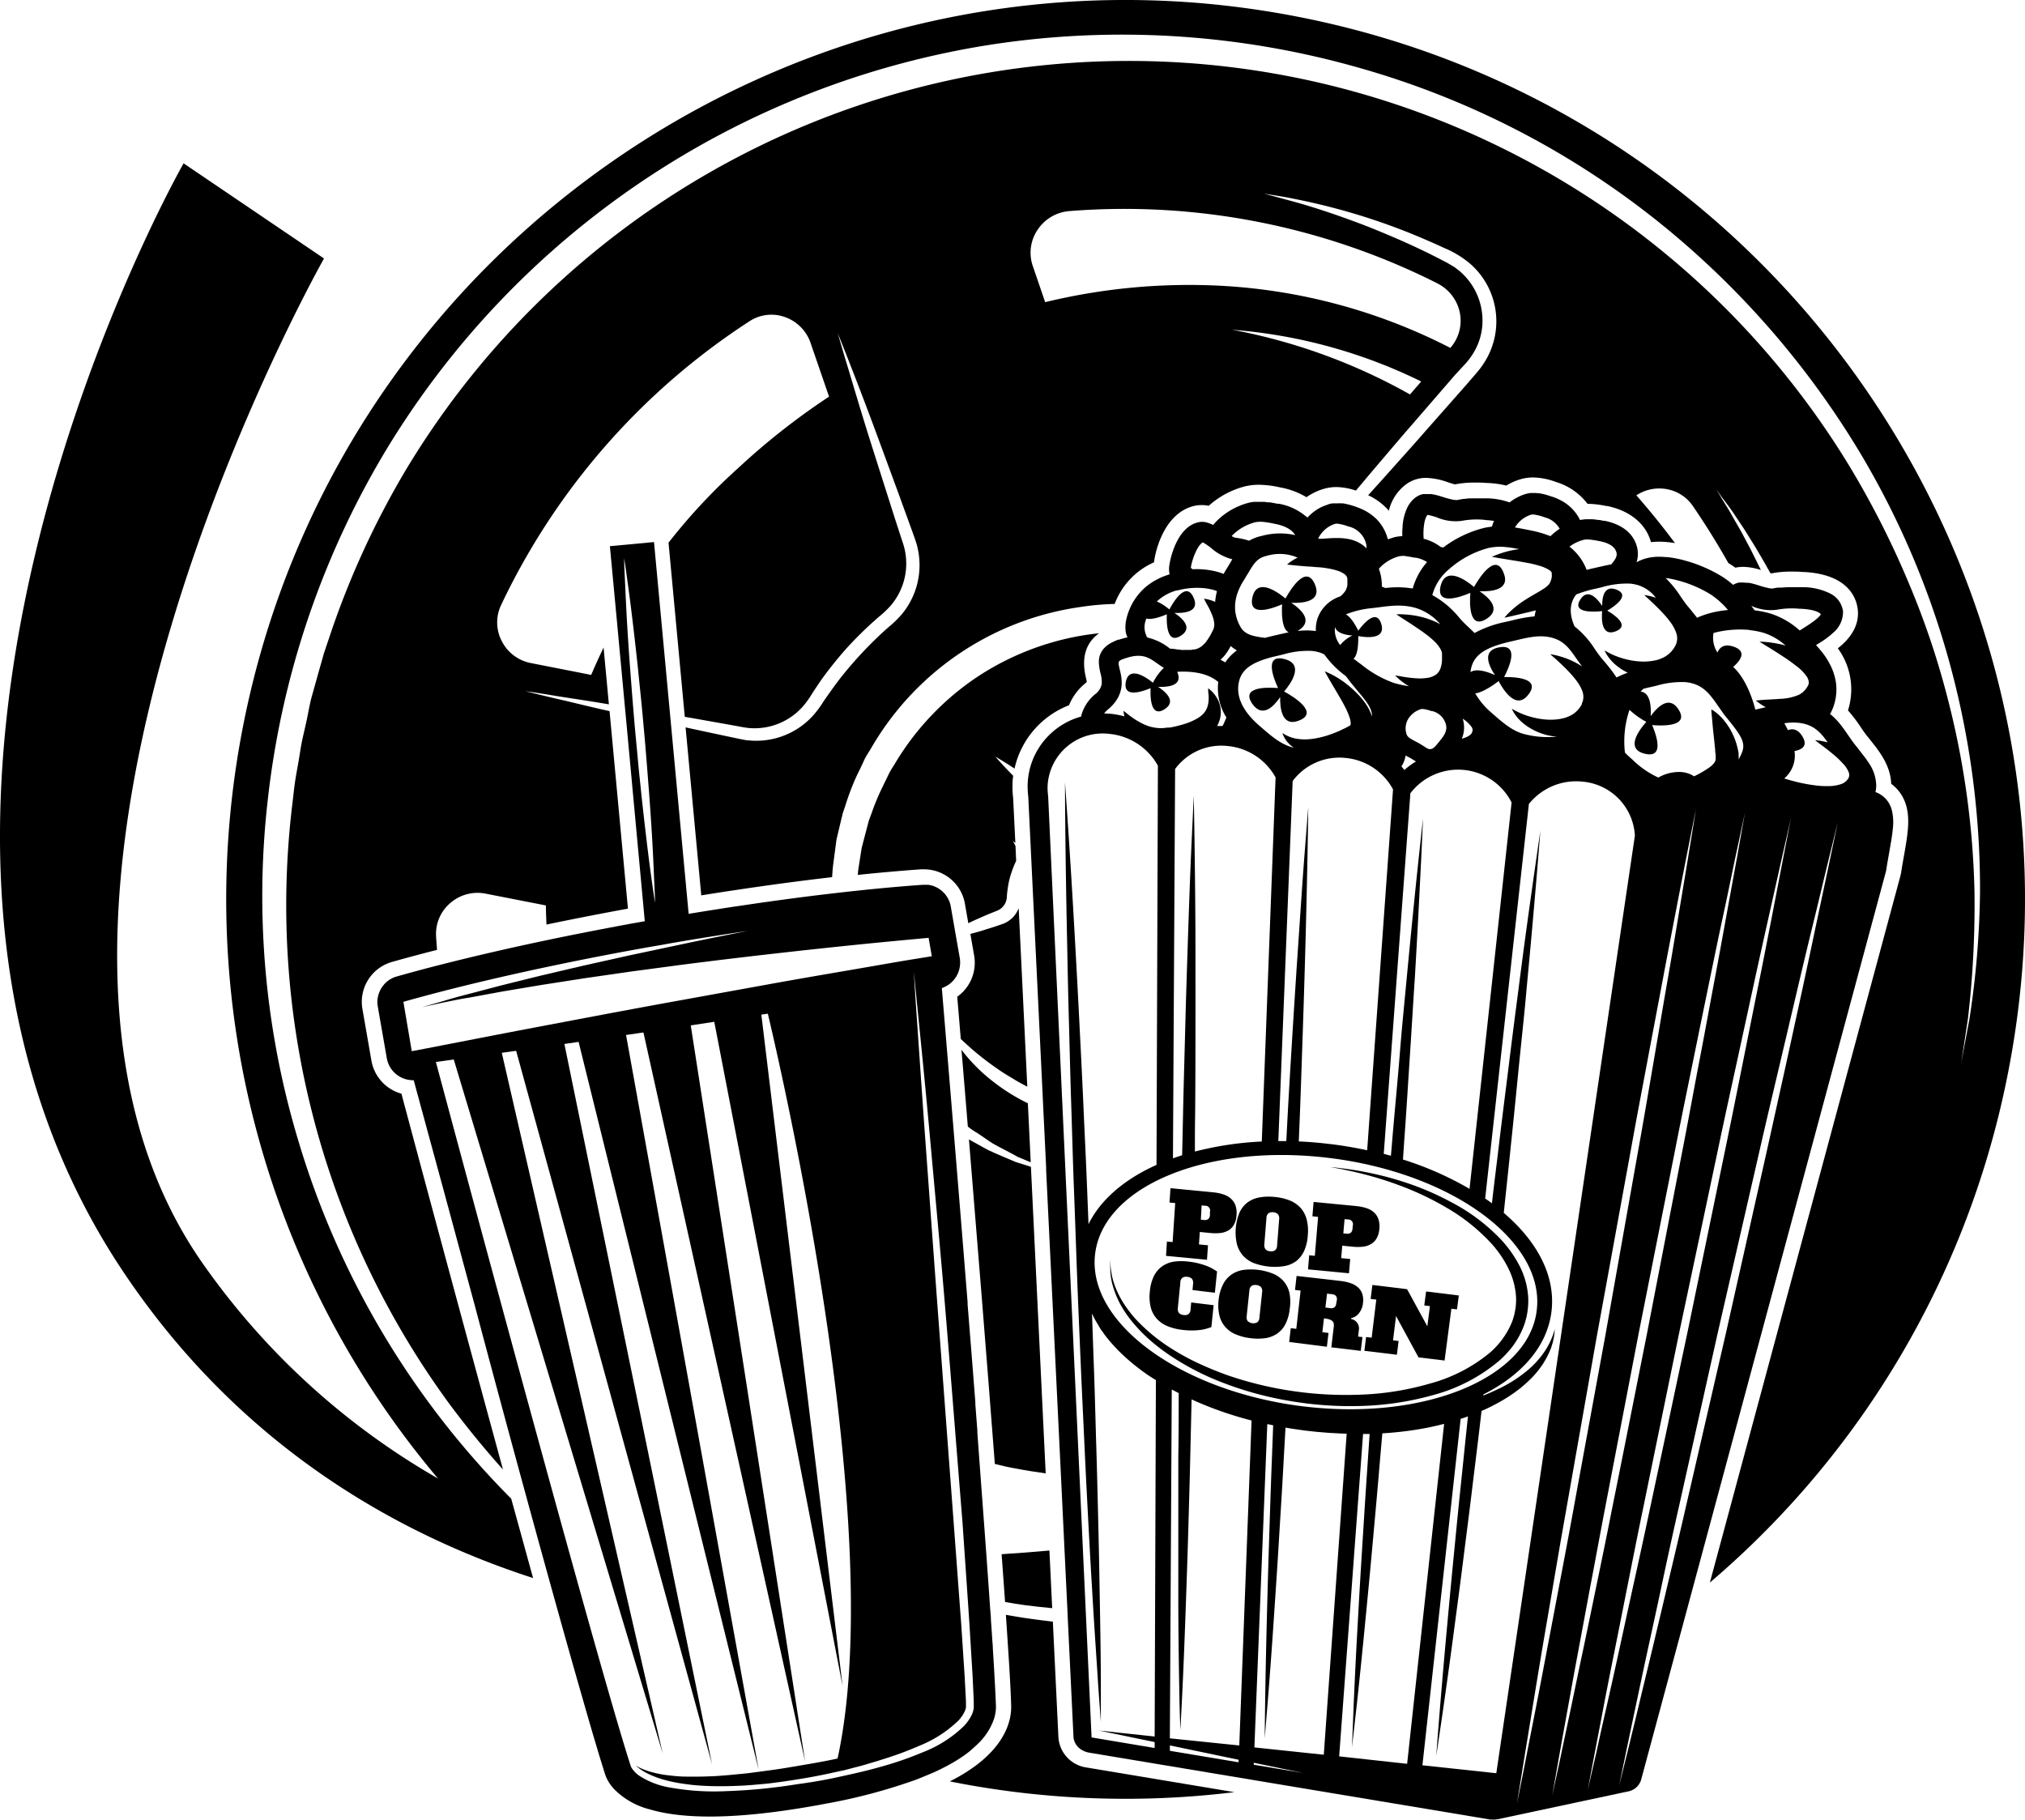 <svg xmlns="http://www.w3.org/2000/svg" viewBox="0 0 423.73 380.82"><g id="Layer_2" data-name="Layer 2"><g id="Layer_1-2" data-name="Layer 1"><path class="cls-1" d="M212.18,307.23c2.21.43,4.42.78,6.63,1.09l-3.09-64.16-3.19-1c-1.75-.77-3.74-1.55-5.84-2.54l-3.18-1.76-.76-.43c1.64,20,3.7,45.41,5.42,67.91C209.5,306.66,210.83,307,212.18,307.23Z"/><path class="cls-1" d="M235.93,133.38a14.28,14.28,0,0,0-1.72.46l-.15,0a9.21,9.21,0,0,0-1.25.53,5.81,5.81,0,0,0-1.94,1.45,4.14,4.14,0,0,0-.42.64,3.85,3.85,0,0,0-.4,1,6,6,0,0,0-.11.7c0,.18,0,.36,0,.54a11.32,11.32,0,0,0,.34,2.19,6.42,6.42,0,0,1,.25,2.26,3.51,3.51,0,0,1-1.44,2.17,8.85,8.85,0,0,0-1.76,2,8.32,8.32,0,0,0-1.12,2.63,15.31,15.31,0,0,0-10.28,9.49,15.15,15.15,0,0,0-.88,4.35,15.8,15.8,0,0,0,.11,2.82l3,62.22h0l.14,3h0l.61,12.58h0l0,.59h0L222,308.74h0l.74,15.41h0l.61,12.64h0l.13,2.87h0l1.15,23.85a2.64,2.64,0,0,0,.08.49,3.42,3.42,0,0,0,1.37,2,3.34,3.34,0,0,0,.55.33,4.29,4.29,0,0,0,1.25.42l40.48,6.75h0l43.45,7.25.28,0a4.63,4.63,0,0,0,1.34-.07l27.2-5.8a3.51,3.51,0,0,0,2.76-2.4l51.23-190.08a3.43,3.43,0,0,0,.09-.44c.09-.59.18-1.16.28-1.73s.23-1.3.34-1.94.17-1,.25-1.44c0-.18.06-.37.1-.56.17-1,.31-2,.39-2.87a11,11,0,0,0-.2-3.87,5.61,5.61,0,0,0-1-2.06,5.33,5.33,0,0,0-2.43-1.74,6.79,6.79,0,0,0,.16-1.31s0-.07,0-.1a8.63,8.63,0,0,0-1.47-4.56,24.13,24.13,0,0,0-1.45-2c-.25-.33-.51-.65-.76-1l-.93-1.16c-.42-.55-.82-1.14-1.25-1.76s-1.05-1.54-1.67-2.3a13.51,13.51,0,0,0-2.13-2.15,10.14,10.14,0,0,0,.69-1.49,10.85,10.85,0,0,0,.57-4.86,12,12,0,0,0-1.36-4.18c-.22-.42-.47-.85-.74-1.27A20.52,20.52,0,0,0,380,135l.47-.3.37-.23c.27-.17.56-.35.86-.56a14.87,14.87,0,0,0,1.85-1.47,5.65,5.65,0,0,0,2.1-4.26.19.19,0,0,1,0-.08c0-.18,0-.37-.07-.57h0a4.86,4.86,0,0,0-2.53-3.29,13,13,0,0,0-5.76-1.37l-.28,0-1.18,0h-1.72l-1.37.09-.25,0-.43,0v0a10.13,10.13,0,0,0-1.08.18,2,2,0,0,1-.77-.06c-.18,0-.37-.08-.57-.13l-.1,0-.61-.18-.07,0-.56-.18h0l-.73-.23-.26-.08-.56-.15-.31-.08-.55-.1-.29,0c-.22,0-.43,0-.64-.05h-.32a4.55,4.55,0,0,0-.53,0l-.21,0h0a4,4,0,0,0-1.23.47l-.05,0a16.88,16.88,0,0,0-2.07-1.59,30.09,30.09,0,0,0-7-3.2l-1.25-.36c-.42-.11-.83-.21-1.24-.29-.62-.14-1.21-.23-1.77-.3l-.48-.05c-.42,0-.83-.06-1.21-.07h-.39c-.47,0-.92,0-1.33.08l-.17,0a9.75,9.75,0,0,0-1,.19l-.35.09c-.26.07-.5.15-.74.24l-.29.12a7.19,7.19,0,0,0-.88.43,5.75,5.75,0,0,0,.14-3c-.65-2.91-3.07-4.93-6.82-5.68l-.21,0-.93-.18-.27,0c-.35-.06-.71-.11-1.08-.14h0c-.29,0-.58,0-.88,0l-.26,0h-.29a8.68,8.68,0,0,0-1.22.16h0a9.21,9.21,0,0,0-3.94-4.07,11.09,11.09,0,0,0-1.92-.82l-.2-.06h0l-.67-.22-.2-.06c-.26-.07-.51-.15-.78-.21h0l-.82-.16-.22,0a5.69,5.69,0,0,0-.83-.06h-.07l-.48,0h-.23a6,6,0,0,0-.72.13,8,8,0,0,0-1.35.46,10.29,10.29,0,0,0-2.32,1.38,15.27,15.27,0,0,0-4.53-.85h-.11l-.28,0-1.18,0h-1.73c-.45,0-.9,0-1.36.1l-.27,0a13.71,13.71,0,0,0-1.49.26h-.2a3.25,3.25,0,0,1-.49-.05l-.08,0c-.18,0-.38-.08-.58-.14l-.11,0-.61-.18-.08,0-.56-.18h0l-.75-.23-.25-.08-.58-.16-.3-.07-.56-.11-.3-.05c-.21,0-.43,0-.64,0h-.33a4.36,4.36,0,0,0-.52,0l-.21,0a3.81,3.81,0,0,0-.45.13l-.2.06a3.73,3.73,0,0,0-.6.3h0a4.69,4.69,0,0,0-.92.73,6.19,6.19,0,0,0-1.27,1.91,11,11,0,0,0-.84,3.43c0,.39-.06.78-.07,1.15s0,.75,0,1.1a7.54,7.54,0,0,0-1.54.19c-.33.08-.66.2-1,.31-.16.06-.32.09-.49.15a9.12,9.12,0,0,0-2.21-4.06l-.11-.13-.1-.08a10.47,10.47,0,0,0-3.73-2.33h0l-.5-.2-.2-.06a15.26,15.26,0,0,0-2.53-.66l-.22,0a7.55,7.55,0,0,0-.83,0h-.07c-.16,0-.31,0-.47,0H279q-.36,0-.72.12c-.21,0-.42.14-.64.21a9.88,9.88,0,0,0-1.83.82,12.85,12.85,0,0,0-1.16.82,12.29,12.29,0,0,0-1.07,1c-.16-.15-.36-.29-.54-.43a12.09,12.09,0,0,0-5.46-2.46l-.17,0-.09,0-.75-.14-.24-.05-.62-.1-.28,0c-.27,0-.55-.08-.83-.1h-.06c-.3,0-.6,0-.91,0h-.27q-.36,0-.72,0l-.29,0a8.37,8.37,0,0,0-1,.17h0a14.86,14.86,0,0,0-6.38,3.47,11.19,11.19,0,0,0-1.06,1.13l-.06.07a5.79,5.79,0,0,0-.67-.31l-.2-.07-.5-.16-.22-.05a4.2,4.2,0,0,0-.62-.07h-.12a3.44,3.44,0,0,0-.77.09c-4.53,1-6,7.81-6.13,9.57,0,.12,0,.23,0,.35a3.55,3.55,0,0,0,.08.73c0,.08,0,.17,0,.26a14,14,0,0,0-4.67,2.39,12.49,12.49,0,0,0-4.26,6.65,7.55,7.55,0,0,0-.18,3.21h0A7,7,0,0,0,235.93,133.38ZM240.76,144c-.09,2.1.07,6.22,2.91,4.42,2.54-1.61.34-3.59-1.35-4.7,2,.09,5.33-.17,4-3.14h0c3.33-.18,5.95.34,7.84,1.56a8.85,8.85,0,0,1,.76.57,11.4,11.4,0,0,0,1.7,7.42,17.81,17.81,0,0,1-.8,1.79c-.38,0-.77,0-1.14,0a7.51,7.51,0,0,0,.36-.76,5.72,5.72,0,0,0,.38-2.77,6,6,0,0,0-.66-2.12,7.2,7.2,0,0,0-.93-1.33,6.69,6.69,0,0,0-.74-.69l-.28-.23s0,.13,0,.35,0,.55.08.93a8.75,8.75,0,0,1,0,1.35,5.1,5.1,0,0,1-.32,1.47,3.75,3.75,0,0,1-.8,1.26,5.86,5.86,0,0,1-1.31,1,13.12,13.12,0,0,1-1.8.84,20.68,20.68,0,0,1-2.14.65c-.37.1-.77.19-1.12.26l-.61.12-.16,0h-.11l-.24,0a8.37,8.37,0,0,1-1.92.1,9,9,0,0,1-1.85-.34,10.58,10.58,0,0,1-1.63-.68l-.28-.14a17.6,17.6,0,0,1-2.45-1.62c-.32-.25-.59-.45-.75-.6l-.27-.23a2.88,2.88,0,0,0,0,.35,7.56,7.56,0,0,0,.16.82,18.44,18.44,0,0,0-2.89-.55c-.46,0-.91-.06-1.36-.07a5.25,5.25,0,0,1,.77-.8c3.7-3.07,3-6.38,2.5-8.37-.42-1.83-.42-1.83,1.21-2.38,3.45-1.17,4.92-.12,6.63,1.09.44.31.89.63,1.38.91a12.09,12.09,0,0,0-2.28,3.13c-1.39-1.13-5-3.65-5.68-.15C235,146.07,238.79,144.81,240.76,144Zm72.81-27.23,3.68.6c.75.12,1.55.27,2.38.42s1.67.36,2.48.6a7.71,7.71,0,0,1,2.09.91,1.41,1.41,0,0,1,.45.44.62.62,0,0,1,.06.29v0l0,.18a3,3,0,0,1,0,.34c0,.14,0,.3-.07.48a2.94,2.94,0,0,1-.25.79,2.06,2.06,0,0,1-.44.63,4.79,4.79,0,0,1-.81.66c-.65.45-1.45.89-2.2,1.33s-1.5.88-2.15,1.32a19.78,19.78,0,0,0-3,2.41c-.33.32-.58.6-.74.79a3.33,3.33,0,0,0-.25.29l.38-.07,1.05-.23,3.63-.85,1.52-.38a11.33,11.33,0,0,0-.27,1.26,30.44,30.44,0,0,0-4.81.87l-1.18.27a23.3,23.3,0,0,0-6.57,2.34l-.71-.69c-.35-.34-.71-.68-1.06-1-.5-.49-1-1-1.47-1.56a19.2,19.2,0,0,0-5.6-4.68,10.56,10.56,0,0,1,3.51-5.42,20.21,20.21,0,0,1,8.29-4.45,11.52,11.52,0,0,1,3.8-.16c.86.09,1.73.24,2.59.4l-.61.09a20.4,20.4,0,0,0-5.11,1.53Zm7.94,157.81c-2,13.74-22.89,22.35-47.11,19.9-.72-.07-1.43-.15-2.15-.24C247.1,291,227.77,277,229.11,262.79c1.32-14.08,22.25-23.2,47.21-20.68.73.07,1.47.16,2.21.25C304.42,245.67,323.65,260.18,321.51,274.55Zm-76.72,90.66,14.38,3,0,.53-14.37-2.4Zm0-1.48.4-73c.47.26,1,.51,1.45.76,0,4.49,0,8.9-.08,13.17,0,5.47,0,10.72,0,15.67s0,9.56,0,13.81c0,8.44.14,15.41.22,20.26S247,362,247,362s.14-2.73.38-7.53.52-11.78.81-20.21c.15-4.24.31-8.86.45-13.78s.3-10.19.42-15.65c.09-3.91.19-7.93.28-12,.45.2.89.41,1.34.6a75.67,75.67,0,0,0,10.79,3.71l.42.11-2.57,68Zm17.56,5.11L272.65,371l-10.3-1.72Zm.13-3.21L265.18,298l1.23.25c-.11,2.84-.21,5.63-.32,8.37-.21,5.45-.37,10.69-.53,15.63s-.29,9.52-.4,13.76c-.23,8.42-.36,15.37-.43,20.2s-.09,7.54-.09,7.54.23-2.72.62-7.5.91-11.74,1.46-20.13c.29-4.23.6-8.83.89-13.73s.64-10.16.93-15.6c.14-2.64.3-5.33.45-8.05l1.09.18c1,.16,1.91.28,2.86.42l1.51.17c.49.05,1,.11,1.47.15,1,.07,2,.18,2.94.22s2,.12,2.93.13h0L277,367.19Zm-3.15-223.32c.72-2.51,3-4,8-5.11l1.22-.29a18.15,18.15,0,0,1,5.93-.73,8.64,8.64,0,0,1,1.64.32,6.85,6.85,0,0,1,1,.42,20.06,20.06,0,0,0,4.55,4.57c.41.57.84,1.15,1.3,1.71s.69.82,1,1.22c2,2.34,3.2,3.87,3.11,5.49a6.73,6.73,0,0,0-.27-.76,9,9,0,0,0-.84-1.61,14.87,14.87,0,0,0-2-2.46,20.31,20.31,0,0,0-2-1.81,18.74,18.74,0,0,0-4.77-2.82s.26.49.73,1.32,1.13,1.93,1.93,3.29c.39.66.8,1.37,1.21,2.11a21.27,21.27,0,0,1,1.09,2.26,9.88,9.88,0,0,1,.36,1.09,3.48,3.48,0,0,1,.11.87.54.54,0,0,1-.09.35s-.05,0-.06.07-.06,0-.08.06l0,0-.07,0a11.34,11.34,0,0,1-1.09.58c-.43.19-.76.37-1.18.55a25.68,25.68,0,0,1-2.47.92,18.6,18.6,0,0,1-2.38.57,14.32,14.32,0,0,1-2.19.21,10.81,10.81,0,0,1-1.88-.18,5.84,5.84,0,0,1-.8-.2,5.37,5.37,0,0,1-.68-.25l-.55-.25-.4-.23-.35-.2s0,.13.14.37l.19.45c.09.17.21.36.35.57a3.83,3.83,0,0,0,.53.66,5.11,5.11,0,0,0,.75.7l.41.3-.49-.13c-2.34-.7-4.28-2.36-6.16-4l-.34-.29C259.93,148.82,258.43,145.52,259.34,142.31Zm20-11.23c.24,1.35,2.2,1.77,3.67,1.88a7,7,0,0,0-2.57,2A5.12,5.12,0,0,1,279.36,131.08Zm15.13,27.17.54.29c.25.13.5.29.74.44l.55.33a16.55,16.55,0,0,0-2.43,1.79c-.2-.26-.4-.51-.61-.75a5.94,5.94,0,0,0,.87-2.28Zm.62-8.4a4.75,4.75,0,0,1,2.29-1.5,1.9,1.9,0,0,1,.54,0,8.4,8.4,0,0,1,1.58.41l.16,0a3.9,3.9,0,0,1,2.91,2.83c.26,1-.08,2-1.21,3.33l-.32.39c-.56.69-1,1.28-1.58,1.4s-.93-.22-1.76-.74c-.31-.19-.62-.39-.93-.56l-.6-.31c-1.25-.66-1.71-.95-1.88-1.64A3.81,3.81,0,0,1,295.11,149.85Zm-9,90.82q-3.54-.76-7.22-1.24l-2.31-.26c-1.6-.16-3.2-.28-4.78-.35.05-1.12.09-2.25.14-3.37.25-5.95.43-11.75.62-17.28s.36-10.87.5-15.79c.29-9.91.47-18.27.58-24.16s.14-9.34.14-9.34-.26,3.4-.73,9.3-1,14.2-1.68,24.09c-.32,4.91-.66,10.19-1,15.75s-.69,11.31-1,17.26l-.18,3.47h-1.67l3-75.35a12.21,12.21,0,0,1,11.11-4.82,12.6,12.6,0,0,1,9.89,6.58Zm-19.17-77.94-2.88,76.11a68.59,68.59,0,0,0-14,2.1c0-2.59,0-5.17.05-7.71.06-6,.06-11.79.07-17.34s0-10.9,0-15.83c0-9.95-.12-18.32-.2-24.23s-.16-9.37-.16-9.37-.15,3.41-.43,9.34-.58,14.24-.9,24.17c-.16,4.93-.33,10.23-.47,15.81s-.32,11.35-.44,17.32q-.09,4.26-.19,8.61c-.65.21-1.29.43-1.92.65l.45-81.47a12,12,0,0,1,11-4.81A12.8,12.8,0,0,1,266.94,162.73Zm26.66,79.92c.11-1.66.22-3.32.34-5,.43-5.94.78-11.73,1.14-17.24s.67-10.84,1-15.74c.59-9.89,1-18.22,1.29-24.1s.42-9.32.42-9.32-.37,3.38-1,9.27-1.46,14.15-2.39,24c-.46,4.89-1,10.16-1.44,15.7s-1,11.27-1.51,17.21c-.12,1.45-.24,2.92-.37,4.39l-1.5-.4L295.12,166a12.56,12.56,0,0,1,21.18,1.92l-8.8,80.86A68.05,68.05,0,0,0,293.6,242.65ZM304.7,147l.08,0,0,0Zm3.33,6.23,0,0-.07.17-.07.11a1.33,1.33,0,0,1-.2.22,3,3,0,0,1-.75.47,6.54,6.54,0,0,1-1.06.38,6,6,0,0,0,.29-3.83c0-.13-.08-.24-.11-.36a.41.41,0,0,0,.11.07,6.88,6.88,0,0,1,1.7,1.58,1.39,1.39,0,0,1,.27.67A.9.9,0,0,1,308,153.26Zm-6.6-22.58a16.47,16.47,0,0,0-4-1.55,19.53,19.53,0,0,0-3.79-.54,11.2,11.2,0,0,0-1.46,0l1.2.79c.76.49,1.84,1.17,3.06,2,.61.4,1.25.85,1.89,1.33a18.38,18.38,0,0,1,1.84,1.55,7.1,7.1,0,0,1,1.31,1.69,3.33,3.33,0,0,1,.26.77,1.1,1.1,0,0,1,0,.18v.87a6.17,6.17,0,0,1-.3,2.06,2.92,2.92,0,0,1-.89,1.32,4.21,4.21,0,0,1-1.69.7,9.57,9.57,0,0,1-2.07.14,24.34,24.34,0,0,1-3.49-.4l-1-.17-.37-.06.26.27c.18.17.43.42.79.72a12.72,12.72,0,0,0,1.84,1.27,21.63,21.63,0,0,1-3.19-.69,23.1,23.1,0,0,1-6.71-3.8l-.36-.26c-.44-.33-.89-.68-1.34-1,1-.86,1-3.5,1-4.74,1.68.31,5.84.78,4.8-2.57-1-3.13-3.56-.22-4.8,1.44-.57-1.13-1.56-2.88-2.6-3.4a19.25,19.25,0,0,1,5.57-1.32l1.21-.15c2.66-.36,5.17-.69,8,.17A11.12,11.12,0,0,1,301.43,130.68Zm-25-17.92-.6,0a4.86,4.86,0,0,1,.77-1.23,5.74,5.74,0,0,1,2.81-1.89,2,2,0,0,1,.66,0,10.46,10.46,0,0,1,1.95.51l.2.06a4.92,4.92,0,0,1,3.62,3.56,3.34,3.34,0,0,1,.1,1C283.38,112.21,280,112.48,276.43,112.76ZM264,112.15a8.7,8.7,0,0,0-2.62,1,15.14,15.14,0,0,0-2.88-.63,2.32,2.32,0,0,1-.77-.35,6.09,6.09,0,0,1,.44-.44,10.57,10.57,0,0,1,4.4-2.43,5.83,5.83,0,0,1,1.92-.07,19.21,19.21,0,0,1,2.08.35l.27.05c2.11.42,3.51,1.22,4.18,2.35A14.37,14.37,0,0,0,264,112.15ZM251.7,113.5a12.75,12.75,0,0,1,1.73,1.18,10.68,10.68,0,0,0,4.43,2.35l-.41.7c-.25.42-.5.85-.78,1.29s-.44.72-.63,1.08c-.31-.13-.62-.24-.94-.34a16.84,16.84,0,0,0-5.53-.64,3.86,3.86,0,0,1-.39-.3C249.43,117,250.62,114,251.7,113.5Zm7.87,17.68c-1.73-3.06-1.48-6.36.73-9.81.31-.48.59-1,.87-1.42,1.22-2.09,1.95-3.2,3.84-3.62a9.48,9.48,0,0,1,6.18.22l.35.12a11.46,11.46,0,0,0-1.22.7,6.86,6.86,0,0,0-1,.77l1.25.13c.78.09,1.87.18,3.14.28.63,0,1.32.11,2,.14s1.36.12,2.05.24a12.8,12.8,0,0,1,2,.46,4.91,4.91,0,0,1,1.54.73,1.48,1.48,0,0,1,.38.36,1.17,1.17,0,0,1,.21.4,1.78,1.78,0,0,1,.05.28l0,.08v0c0-.12,0,0,0-.06h0v.41c0,.17,0,.24,0,.39s0,.27,0,.4a3.09,3.09,0,0,1-.48,1.35,5.83,5.83,0,0,1-1,1.07,7.45,7.45,0,0,0-4.82,4.77h0a7.71,7.71,0,0,0-.3,2.48,14.63,14.63,0,0,0-3.85,0,2.07,2.07,0,0,0,.25-.15c3.13-2,.48-4.4-1.55-5.76,2.41.1,6.52-.22,4.93-3.9-1.81-4.19-5,1-6.14,3-1.67-1.39-6-4.48-6.92-.19-.85,4,3.81,2.44,6.22,1.41-.11,1.92-.07,5.21,1.39,5.86-.78.15-1.53.33-2.27.5l-1.16.27c-.5.12-1,.24-1.52.38C262.1,133.17,260.44,132.74,259.57,131.18Zm-2.05,4a8.09,8.09,0,0,0,1.3.92,9.76,9.76,0,0,0-2.44,2.52c-.32-.2-.65-.39-1-.56.26-.23.5-.49.74-.74a10,10,0,0,0,.8-1.08l.34-.56Zm-38.2,31.35a12,12,0,0,1-.1-2.25,11.54,11.54,0,0,1,13-10.7,13,13,0,0,1,10.07,6.65L242,243.76c-6.91,3.11-11.77,7.4-14.23,12.41-.09-2.36-.19-4.73-.28-7.09-.24-6.17-.55-12.3-.81-18.26s-.57-11.85-.85-17.43-.57-10.95-.85-15.91c-.55-10-1.08-18.4-1.48-24.34s-.65-9.4-.65-9.4,0,3.43.06,9.39.18,14.34.39,24.33c.1,4.95.2,10.29.36,15.9s.28,11.41.48,17.42.35,12.08.59,18.26.44,12.32.67,18.47.5,12.16.75,18.09.54,11.63.79,17.16.53,10.78.79,15.76.52,9.6.78,13.87c.48,8.48,1,15.48,1.29,20.35l.55,7.59s0-2.75,0-7.58-.1-11.86-.26-20.33c-.07-4.27-.16-8.92-.28-13.86s-.24-10.25-.41-15.75-.3-11.28-.52-17.16c-.13-3.56-.25-7.17-.38-10.8.19.43.4.86.64,1.3s.6,1,.91,1.56.71,1,1.09,1.59a33.41,33.41,0,0,0,2.73,3.16,41,41,0,0,0,3.39,3.08c1.25,1,2.57,2,4,2.88l.61.38-.26,74.58-11.66-1.25,11.66,2.41v1.24l-13.2-2.21Zm60.9,201,5-67.46,1.37,0q-.29,4.38-.58,8.61c-.37,5.44-.69,10.66-1,15.59s-.58,9.5-.81,13.72c-.48,8.4-.81,15.33-1,20.15s-.3,7.52-.3,7.52.3-2.71.84-7.47,1.25-11.7,2.06-20.07c.41-4.21.85-8.8,1.29-13.68s.93-10.13,1.39-15.55c.24-2.93.51-5.91.77-8.95,2.33-.14,4.62-.39,6.84-.73s4.13-.75,6.09-1.26l-7.74,71.14Zm25.42-70.63.71-.22.82-.29c-.52,4.86-1,9.63-1.48,14.23-.57,5.41-1.07,10.62-1.55,15.53s-.91,9.47-1.29,13.68c-.78,8.37-1.35,15.28-1.74,20.09s-.57,7.5-.57,7.5l1.1-7.45c.7-4.77,1.67-11.64,2.77-20,.56-4.19,1.17-8.76,1.78-13.63s1.3-10.08,1.94-15.49c.61-5,1.27-10.26,1.88-15.6l.89-.39a41,41,0,0,0,4-2.13,32.76,32.76,0,0,0,3.4-2.38c.49-.43,1-.84,1.43-1.26s.89-.84,1.26-1.28a18,18,0,0,0,3.22-4.9c.15-.37.32-.71.42-1.05s.2-.66.29-.95c.14-.6.24-1.12.31-1.53.08-.83.12-1.27.12-1.27l-.38,1.23c-.16.39-.34.86-.59,1.4a18.45,18.45,0,0,1-1,1.81,19.27,19.27,0,0,1-3.69,4.16,28.57,28.57,0,0,1-6.19,3.95c-1,.48-2,.93-3.12,1.36l0-.22c8.14-4.11,13.17-10,14.2-16.87,1.09-7.29-2.41-14.72-9.92-21.13.5-4.68,1-9.32,1.46-13.86.63-5.91,1.19-11.68,1.74-17.18S319,212,319.42,207.1c.94-9.86,1.66-18.17,2.15-24s.75-9.29.75-9.29L321,183c-.82,5.83-2,14.09-3.24,23.91-.64,4.87-1.32,10.12-2,15.64s-1.42,11.23-2.12,17.14c-.47,4-1,8-1.45,12.11-.46-.34-.93-.68-1.42-1l9.15-82.56a12.65,12.65,0,0,1,11.18-4.68,12,12,0,0,1,11,11.3l-29,196.2-15.46-1.66Zm76.89-115.2-2.34,11c-.89,4.22-1.9,9-3,14.1l-3.57,16.39C372.33,229,371,235,369.64,241.15c-2.74,12.22-5.63,25.07-8.47,37.72-2.87,12.46-5.7,24.74-8.32,36.09-1.28,5.62-2.57,11-3.77,16.09s-2.32,9.79-3.36,14.15-2,8.28-2.83,11.76-1.57,6.48-2.18,9c-1.21,4.92-1.91,7.71-1.91,7.71l1.6-7.76c.53-2.49,1.16-5.51,1.9-9s1.57-7.47,2.52-11.82,2-9.13,3.07-14.19,2.27-10.51,3.54-16.13c2.54-11.37,5.28-23.66,8.07-36.14l8.65-37.69c1.4-6.17,2.83-12.17,4.18-17.89l3.85-16.35c1.2-5.12,2.34-9.84,3.36-14s1.91-7.92,2.65-11c1.51-6.14,2.37-9.67,2.37-9.67ZM318.71,369.41c.41-2.55.93-5.66,1.51-9.25s1.26-7.68,2-12.16,1.6-9.39,2.49-14.61,1.83-10.82,2.87-16.61c2.06-11.71,4.3-24.39,6.57-37.25,2.39-13.06,4.8-26.31,7.11-38.92,1.14-6.37,2.33-12.57,3.44-18.49s2.2-11.63,3.19-16.9,1.94-10.18,2.78-14.53,1.59-8.2,2.21-11.36c1.26-6.36,2-10,2-10l-1.64,10.07c-.52,3.17-1.16,7-1.89,11.4s-1.53,9.27-2.46,14.58-1.88,11-2.9,16.94-2.07,12.16-3.22,18.53c-2.24,12.62-4.6,25.88-6.91,38.94-2.36,12.86-4.69,25.52-6.83,37.22-1.05,5.79-2.12,11.34-3.11,16.58s-1.92,10.08-2.77,14.57-1.63,8.52-2.34,12.11-1.31,6.67-1.8,9.21c-1,5.06-1.59,7.94-1.59,7.94S317.89,374.5,318.71,369.41Zm54.18-188.6L370.73,192c-.83,4.27-1.76,9.06-2.81,14.24s-2.15,10.72-3.32,16.56-2.37,11.88-3.67,18.11L353.06,279c-2.67,12.58-5.31,25-7.75,36.43-1.19,5.67-2.39,11.11-3.52,16.23s-2.16,9.89-3.12,14.28-1.85,8.36-2.65,11.87-1.47,6.53-2,9l-1.79,7.78s.53-2.84,1.48-7.83c.48-2.51,1.07-5.56,1.74-9.08s1.45-7.53,2.34-11.92,1.83-9.21,2.85-14.32,2.09-10.6,3.28-16.27c2.35-11.47,4.9-23.88,7.49-36.47,2.71-12.77,5.45-25.73,8.06-38.06,1.3-6.24,2.64-12.29,3.9-18.08s2.47-11.36,3.59-16.51,2.19-9.94,3.14-14.19,1.79-8,2.48-11.09l2.22-9.76S374.09,174.57,372.89,180.81Zm-9.52-.86-2.05,11.26c-.78,4.31-1.66,9.16-2.65,14.4s-2,10.83-3.14,16.73-2.23,12-3.46,18.31c-2.42,12.47-4.95,25.57-7.45,38.48-2.53,12.71-5,25.23-7.34,36.8-1.12,5.72-2.26,11.21-3.33,16.39s-2.06,10-3,14.41-1.75,8.44-2.51,12-1.4,6.6-1.93,9.12c-1.08,5-1.7,7.85-1.7,7.85s.5-2.86,1.39-7.9c.45-2.53,1-5.61,1.65-9.16s1.36-7.6,2.19-12l2.69-14.45c1-5.19,2-10.7,3.1-16.43,2.22-11.59,4.64-24.12,7.08-36.84,2.56-12.9,5.16-26,7.64-38.46,1.23-6.29,2.5-12.42,3.69-18.26s2.35-11.49,3.42-16.69,2.07-10.06,3-14.35,1.7-8.09,2.35-11.22c1.35-6.27,2.12-9.88,2.12-9.88S364.49,173.64,363.37,180Zm1.23-22.75a8.56,8.56,0,0,1-.8,1.7,7.11,7.11,0,0,0,0-.93l0-.2v-.12l0-.07-.05-.26-.1-.52c-.08-.36-.19-.77-.3-1.14s-.23-.72-.36-1.06a16.75,16.75,0,0,0-.9-1.9,13.54,13.54,0,0,0-1.05-1.58,11.19,11.19,0,0,0-2-2.05,6.17,6.17,0,0,0-.68-.47l-.26-.15s0,.4.07,1.09.14,1.6.24,2.66.24,2.21.37,3.49c0,.31.07.62.1.93s0,.58.07.92l.05.53,0,.26v.12s0-.06,0,0h0v.06a1.8,1.8,0,0,1,0,.43,1.6,1.6,0,0,1-.33.73,4.5,4.5,0,0,1-1,.93,21.78,21.78,0,0,1-2.88,1.7l-.29.15a5.89,5.89,0,0,0-2.57-.89,8.65,8.65,0,0,0-4.92,1.15,19,19,0,0,1-5.42-3.75l-.32-.28c-.45-.4-.87-.79-1.25-1.19a20.49,20.49,0,0,1,.95-8.95,16.68,16.68,0,0,0,3.53,2.52c-1.42,1.58-4.57,5.67-.29,6.67,4,.94,2.51-3.6,1.5-6,2.6.21,7.72.22,5.54-3.23-1.95-3.09-4.45-.57-5.85,1.37.12-1.89,0-4.9-2.1-5.16.19-.2.39-.39.6-.58.49-.13,1-.25,1.55-.37l1.24-.29a18.6,18.6,0,0,1,6-.73,8.64,8.64,0,0,1,1.64.32c2.46.76,3.74,2.6,5.22,4.73.45.64.91,1.31,1.42,2l1,1.22C364.06,153.66,365.26,155.28,364.6,157.2Zm-30.05-44,.22.05c2.05.41,3.22,1.23,3.49,2.43.11.5,0,1.18-1.11,2.42-1,.18-2,.42-3,.64L333,119l-1,.25a11.2,11.2,0,0,0-3.59-4.86,8.74,8.74,0,0,1,3-1.44,4.52,4.52,0,0,1,1.52,0A16.54,16.54,0,0,1,334.55,113.21Zm-4.73,11.2a24.87,24.87,0,0,1,4.08-1.22l1.25-.29a18.36,18.36,0,0,1,6-.76,8.77,8.77,0,0,1,1.65.33,7.49,7.49,0,0,1,3.68,2.62l-.86-.25c-.49-.14-.89-.2-1.16-.26l-.41-.06,1.15,1.06c.71.67,1.72,1.61,2.79,2.77a19.53,19.53,0,0,1,1.57,1.88,9,9,0,0,1,1.16,2.12,3.5,3.5,0,0,1,.14,2,2.74,2.74,0,0,1-.15.46,1.46,1.46,0,0,1-.1.23l-.06.12,0,0h0l-.21.35a1.28,1.28,0,0,1-.1.17l-.07.1-.14.19-.18.22a5.46,5.46,0,0,1-1.8,1.42,9,9,0,0,1-1.14.45,9.94,9.94,0,0,1-1.23.26,11.58,11.58,0,0,1-2.56.1,14.92,14.92,0,0,1-2.4-.34,17.16,17.16,0,0,1-3.6-1.22l-1-.53-.35-.21s0,.13.17.37a5.68,5.68,0,0,0,.61,1,9,9,0,0,0,1.23,1.39,11.48,11.48,0,0,0,2,1.46c.26.15.53.3.82.44a18.8,18.8,0,0,0-2.34,1,33,33,0,0,0-2.26-3l-1-1.18c-.44-.56-.86-1.15-1.3-1.79a19.33,19.33,0,0,0-4.22-4.72C328.62,129.17,328.1,126.57,329.82,124.41Zm55.89,35.46a5.21,5.21,0,0,1,1.16,1.83,1.33,1.33,0,0,1,.06.72,1.38,1.38,0,0,1-.28.63,2.82,2.82,0,0,1-1.53,1.08,8.4,8.4,0,0,1-2.56.38,17.85,17.85,0,0,1-2.83-.17c-.94-.12-1.85-.28-2.72-.46s-1.69-.4-2.45-.61l-1.21-.36a6.28,6.28,0,0,0,2.15-5.74c1.69-.32,2.83-1.15,1.62-3.11-.91-1.46-2-1.66-3-1.26q-.33-.69-.75-1.44a12,12,0,0,1,2.93-.1,8.69,8.69,0,0,1,1.63.32c2.09.64,3.3,2.06,4.51,3.77-.4-.1-.77-.18-1.09-.24a10.92,10.92,0,0,0-1.55-.21l1.2.92,1.33,1c.5.4,1.06.85,1.64,1.35A17.69,17.69,0,0,1,385.71,159.87ZM378.06,131l-.66.42c-.27.17-.54.35-.81.51a16.88,16.88,0,0,0-6-3.5,20.1,20.1,0,0,0-3.42-.71c-.23-.29-.45-.6-.71-.9l.25.07a9.73,9.73,0,0,0,5.12.7,17.12,17.12,0,0,1,4.73-.2l.28,0c3.12.16,4,.89,4.16,1.15C380.94,128.72,380.5,129.43,378.06,131Zm-12,.86a15.8,15.8,0,0,1,3.16.62,12.78,12.78,0,0,1,4.4,2.6c-.11,0-.22-.06-.33-.09a25.36,25.36,0,0,0-3.69-.64c-.91-.08-1.43-.07-1.43-.07l1.18.73c.75.46,1.82,1.1,3,1.88.62.39,1.27.82,1.93,1.28s1.34,1,2,1.5a9.7,9.7,0,0,1,1.64,1.71,2.46,2.46,0,0,1,.57,1.5,1.5,1.5,0,0,1-.16.57c-.06.11-.12.23-.19.34a4.21,4.21,0,0,1-.31.43,4.16,4.16,0,0,1-1.35,1.14,10.7,10.7,0,0,1-4,.88c-1.41.11-2.69.15-3.6.22s-1.46.14-1.46.14a3,3,0,0,0,.29.24c.2.15.49.37.87.62s.56.35.9.53l-1.18.27-1,.23c-.62-2.41-2-6.48-4.63-8.93,1.69-1.5,2.83-3.31.08-4.24-1.9-.64-2.88.07-3.38,1.23a5.72,5.72,0,0,1-.82-4.09c.41-.11.84-.22,1.29-.31A21.88,21.88,0,0,1,366.06,131.82Zm-8-7.4a17.05,17.05,0,0,1,3.52,3.19c-.83.08-1.66.19-2.47.35a18.37,18.37,0,0,0-4,1.27c-.36-.47-.73-.92-1.09-1.37s-.64-.79-1-1.2c-.44-.56-.85-1.16-1.3-1.8a22.14,22.14,0,0,0-3.19-3.94c.5.06,1,.14,1.46.24A25.31,25.31,0,0,1,358,124.42Zm-27.83,13.87.82,1.13c-.4-.27-.8-.5-1.18-.71a17.18,17.18,0,0,0-3.92-1.53,10.89,10.89,0,0,0-1.14-.25,4.06,4.06,0,0,0-.42-.06l1.15,1c.72.66,1.73,1.59,2.81,2.73a20.79,20.79,0,0,1,1.57,1.86,8.86,8.86,0,0,1,1.17,2.08,3.45,3.45,0,0,1,.16,1.93,2.59,2.59,0,0,1-.14.45,1.2,1.2,0,0,1-.11.23l0,.11,0,.06h0l-.2.35a1.28,1.28,0,0,1-.1.17l-.07.09-.13.2-.19.21a5.1,5.1,0,0,1-1.77,1.4,7.77,7.77,0,0,1-1.11.44,9.94,9.94,0,0,1-1.23.26,11.91,11.91,0,0,1-2.53.1,14.67,14.67,0,0,1-2.38-.34,16.54,16.54,0,0,1-3.59-1.21c-.42-.21-.77-.38-1-.52l-.36-.21.18.37a7.14,7.14,0,0,0,.62,1,9,9,0,0,0,1.23,1.37,11.89,11.89,0,0,0,2,1.44,12.91,12.91,0,0,0,2.7,1.17,12.23,12.23,0,0,0,2.74.5,19.67,19.67,0,0,1-7.17-.62c-2.34-.7-4.25-2.38-6.11-4l-.33-.29a15.73,15.73,0,0,1-3.51-4.14c1.62-.21,3.82-1.75,4.9-2.58,1,1.87,3.69,6.24,6.29,2.74,2.43-3.27-2.51-3.61-5.15-3.58,1.19-2.28,3.15-6.94-1-6.22-3.7.64-2.23,3.83-.9,5.82-1.5-.69-3.84-1.49-5.14-.63a7.12,7.12,0,0,1,.27-1.28h0c.79-2.53,3.16-4,8.2-5.14l1.24-.29c2.61-.61,5.07-1.19,7.63-.41S328.68,136.14,330.19,138.29Zm-3.86-27.69a14.6,14.6,0,0,0-1.47,1.12l-.47.44a23.3,23.3,0,0,0-4.15-1.21l-.43-.09c-.92-.18-1.87-.37-2.85-.52a5.18,5.18,0,0,1,.56-.79,6,6,0,0,1,2.86-1.9,2.11,2.11,0,0,1,.67,0,10,10,0,0,1,1.95.5l.21.07A5,5,0,0,1,326.33,110.6Zm-15.51-1.81a14.8,14.8,0,0,1,1.76.18,10.13,10.13,0,0,0-.44,1.2,14.14,14.14,0,0,0-1.67.27,23.69,23.69,0,0,0-8.51,4.09l-.53-.11h0a9.82,9.82,0,0,0-3.57-1.72c-.15-1.85.09-4.24.82-5h0a13.31,13.31,0,0,1,2,.55,9.92,9.92,0,0,0,5.16.7,16.74,16.74,0,0,1,4.73-.21Zm-16.6,7.58a17,17,0,0,1,1.69.28l.22,0a6.38,6.38,0,0,1,2.44.93,14.1,14.1,0,0,0-3,5.53,20.09,20.09,0,0,0-5.72-.1l-.74-.29a10,10,0,0,0-.62-3.72,5.15,5.15,0,0,1,.65-.69,8.79,8.79,0,0,1,3.56-1.94A4.73,4.73,0,0,1,294.22,116.37Zm-47.94,7.16a15.73,15.73,0,0,1,5.63-.49,12,12,0,0,1,2.16.42l.54.2a13.68,13.68,0,0,0-.38,2.26l0,0a7.53,7.53,0,0,0-1.22-.45,5,5,0,0,0-1.12-.21l.53,1,.55,1c.19.4.4.83.58,1.28.08.23.19.46.25.69a4.62,4.62,0,0,1,.17.69,5.23,5.23,0,0,1,.08.65,2.48,2.48,0,0,1-.05.56,2.52,2.52,0,0,1-.13.49.72.72,0,0,1-.12.23l-.05.12,0,0h0l0,0-.24.47-.11.24-.1.16c-.07.11-.13.22-.19.33l-.22.34c-.13.25-.3.42-.43.64s-.29.38-.44.52-.3.28-.44.43l-.22.16-.12.09-.12.07a3.54,3.54,0,0,1-1.12.44c-.22,0-.45,0-.68.1l-.71,0c-.24,0-.48,0-.71,0a4.94,4.94,0,0,1-.68,0c-.43-.06-.84-.08-1.17-.15-.67-.09-1.1-.12-1.1-.12l0,.08-.26-.19a11.78,11.78,0,0,0-4.61-2.22,4.29,4.29,0,0,1-.43-3.27c.07-.24.15-.47.23-.7,1.15.32,3.07-.37,4.29-.89-.09,2.13.06,6.33,2.93,4.49,2.57-1.64.35-3.65-1.35-4.78,2,.09,5.4-.17,4-3.22-1.54-3.47-4.16.83-5.05,2.5a11,11,0,0,0-2.62-1.67A9.83,9.83,0,0,1,246.28,123.53Z"/><path class="cls-1" d="M214.59,335.91c1.83.24,3.7.43,5.58.61l-.58-12.06c-3.21.29-6.54.55-10,.77.26,3.53.5,6.89.72,10Q212.42,335.61,214.59,335.91Z"/><path class="cls-1" d="M209,223.85c1.11.78,2.32,1.48,3.53,2.21.78.47,1.6.9,2.43,1.33l-1.8-37.34a5.88,5.88,0,0,1-1.3,2,6.24,6.24,0,0,1-1.68,1.15l-.36.14-.41.14-.7.24c-.92.33-1.85.59-2.74.88s-2,.59-2.92.83l.79,4.54a8.71,8.71,0,0,1-3.54,8.6c.2,2.33.45,5.32.74,8.84.63.59,1.32,1.23,2.09,1.91A61.18,61.18,0,0,0,209,223.85Z"/><path class="cls-1" d="M203.05,236.15c.51.36,1,.69,1.54,1l2.93,2c1.95,1.13,3.82,2,5.47,2.95l2.69,1.12-.6-12.36-.12-.05a40.49,40.49,0,0,1-7.57-4.81,35.53,35.53,0,0,1-5.54-5.48c-.24-.29-.44-.57-.66-.85.39,4.66.84,10.1,1.33,16.08Z"/><path class="cls-1" d="M227.35,369.86a6.85,6.85,0,0,1-5.87-6.2l-1.17-24.32c-2.06-.24-4.1-.51-6.1-.8-1.26-.2-2.5-.41-3.73-.63.56,8.27,1,14.88,1.1,18.89.11,2.6-.72,7.72-7.53,12.76a35.89,35.89,0,0,1-5.3,3.2l.54.12a187.35,187.35,0,0,0,59,2.14Z"/><path class="cls-1" d="M271.76,3.54C169.93-16.44,70.83,50.15,50.85,152a187.92,187.92,0,0,0,40.8,157.39A152.87,152.87,0,0,1,42.5,264.5C-9.5,190.6,67.8,54.09,67.8,54.09L38.42,34.18S-38.8,169.39,25.71,266c24.5,36.7,57.52,55.06,85.84,64.22-1.48-5.35-3-10.92-4.58-16.61a178.38,178.38,0,0,1-44.54-74.89A177.36,177.36,0,0,1,56,167.65,180.94,180.94,0,0,1,80.19,95.17,180.29,180.29,0,0,1,208.08,9.23a180.85,180.85,0,0,1,76.24,4.94A177.29,177.29,0,0,1,347.74,47a182.26,182.26,0,0,1,41.81,48.31,177,177,0,0,1,20.08,50.05,179.25,179.25,0,0,1,4.69,41.25,187.6,187.6,0,0,1-2.21,26.59c-1.13,6-1.73,9.28-1.73,9.28l1.41-9.32a205,205,0,0,0,1.37-26.54,176.81,176.81,0,0,0-5.68-40.73,170.27,170.27,0,0,0-8.1-23.94,186.52,186.52,0,0,0-12.69-24.91,176.49,176.49,0,0,0-301.59,1,179.15,179.15,0,0,0-15.82,34.22l-1.49,4.42-1.26,4.45c-.41,1.48-.83,3-1.24,4.43s-.69,3.06-1,4.58-.67,3-1,4.49-.53,3-.79,4.52-.55,3-.77,4.51-.36,3-.55,4.52A176.47,176.47,0,0,0,94,293.73c3.63,4.89,7.4,9.49,11.25,13.78C96.53,275.58,87.45,241.82,84,228.86A8.73,8.73,0,0,1,77.73,222l-1.89-10.84a8.68,8.68,0,0,1,6.2-9.87c3.1-.88,6.25-1.72,9.41-2.52-.07-1-.15-1.89-.2-2.84A8.46,8.46,0,0,1,94.19,189a8.67,8.67,0,0,1,7.42-2l12.62,2.47c0,1.33.07,2.65.12,4,6.84-1.42,12.82-2.56,17.05-3.33l-3.85-41.33c-4.54-1-8.38-2-11.31-2.64-4-.95-6.31-1.54-6.31-1.54s2.34.32,6.42,1c2.88.47,6.65,1,11.06,1.76l-1.11-11.89c-.9,1.88-1.77,3.79-2.59,5.73l-12.62-2.48a8.65,8.65,0,0,1-6.12-4.64,8.46,8.46,0,0,1-.12-7.49,144.47,144.47,0,0,1,52-59.41A8.4,8.4,0,0,1,163,66a10.18,10.18,0,0,1,1.17.32,8.73,8.73,0,0,1,5.44,5.44L173.48,83a145.79,145.79,0,0,0-19.07,15,121.67,121.67,0,0,0-14.52,15.56l3.4,36.44,1.23.21,6.14,1.09,3.18.57,1.61.3c.52.07,1,.17,1.5.19a13.48,13.48,0,0,0,11-4.47,18.77,18.77,0,0,0,1.92-2.65c.64-1,1.32-2,2-3,1.4-1.94,2.89-3.83,4.46-5.65s3.27-3.54,5-5.19c.86-.81,1.77-1.63,2.66-2.4a19.81,19.81,0,0,0,2.37-2.25,13.53,13.53,0,0,0,3-11.51,13.06,13.06,0,0,0-.39-1.49l-.51-1.55-1-3.07-1.91-6c-1.23-3.86-2.39-7.52-3.46-10.89C180,85.62,178.36,80,177.15,76s-1.83-6.23-1.83-6.23.89,2.19,2.38,6,3.63,9.35,6.08,16l3.95,10.73,2.13,5.86c.36,1,.72,2,1.09,3l.55,1.54c.19.65.35,1,.49,1.7a16.08,16.08,0,0,1-3.34,14,22.27,22.27,0,0,1-2.67,2.59c-.87.76-1.7,1.52-2.54,2.33-1.66,1.6-3.26,3.27-4.78,5s-3,3.55-4.33,5.41c-.67.93-1.33,1.87-2,2.83a20.74,20.74,0,0,1-2.22,3,16,16,0,0,1-13.44,5.17c-.59,0-1.2-.18-1.76-.27l-1.61-.34-3.16-.67-6.1-1.31-.58-.13,3.28,35.15c7-1.12,16.83-2.59,27.38-3.81.05-.82.11-1.64.2-2.47l.42-3.18.21-1.59v-.1l.06-.23,0-.19.09-.38.18-.75c.24-1,.47-2,.71-3l.37-1.52.54-1.59a51.5,51.5,0,0,1,2.4-6.28c.48-1,1-2,1.43-3s1.12-1.93,1.67-2.91a60.35,60.35,0,0,1,43.67-29.34,55.84,55.84,0,0,1,7.17-.64,15.5,15.5,0,0,1,8.23-8.71c.43-3.31,2.56-10.51,8.53-11.83a7.14,7.14,0,0,1,1.45-.15,7.36,7.36,0,0,1,1.48.15,18.09,18.09,0,0,1,7.63-4.08,12.84,12.84,0,0,1,2.88-.32,21.45,21.45,0,0,1,4.42.55l.26.05a16.43,16.43,0,0,1,5.26,2,12.2,12.2,0,0,1,4.1-1.87,9.58,9.58,0,0,1,2.15-.25,13.35,13.35,0,0,1,4.09.74l3.48-4.14c2.74-3.2,5.54-6.54,8.45-9.87l8.77-10.14L306.74,76a15.49,15.49,0,0,0,1.78-2.48,13,13,0,0,0,1.67-5.7A13.57,13.57,0,0,0,306,57.25a9.73,9.73,0,0,0-1.06-.9l-.54-.42-.66-.4-.67-.39-.16-.1h0l-.09-.05-.33-.17-1.35-.7q-2.69-1.38-5.3-2.59c-3.48-1.61-6.82-3-9.94-4.24-6.26-2.41-11.6-4.12-15.39-5.15s-6-1.61-6-1.61l1.6.25c1,.16,2.57.39,4.5.79a137.5,137.5,0,0,1,15.84,4.1c3.22,1.05,6.68,2.3,10.27,3.81,1.79.75,3.63,1.55,5.48,2.41a20.74,20.74,0,0,1,5.58,3.43A16,16,0,0,1,311.1,75,18.44,18.44,0,0,1,309,78l-2.2,2.55L297.93,90.6c-2.91,3.34-5.84,6.56-8.64,9.71l-3,3.32a13,13,0,0,1,4.33,3.24,9.58,9.58,0,0,1,4-5.8,7.09,7.09,0,0,1,3.84-1.07,14.74,14.74,0,0,1,4.55.93c.31.1,1,.33,1.45.43a20.66,20.66,0,0,1,4.08-.38c.87,0,1.67,0,2.38.08h.28a21,21,0,0,1,4,.55,12,12,0,0,1,3.48-1.46,9.73,9.73,0,0,1,2.16-.24,14.53,14.53,0,0,1,4.62.9l.2.07a13,13,0,0,1,6.53,4.55h.12a19.54,19.54,0,0,1,3.82.46l.2,0c4.76,1,8.06,3.7,9.14,7.56a15.49,15.49,0,0,1,1.82-.1,20.29,20.29,0,0,1,3.2.3c-2.65-3.56-5.35-6.88-8.08-10a8.7,8.7,0,0,1,5.28-1.42,7.87,7.87,0,0,1,1.2.15,8.39,8.39,0,0,1,5.3,3.45q4,5.84,7.47,12l.53.32c.31.2.62.42.93.64a8.07,8.07,0,0,1,1.64-.17,12.49,12.49,0,0,1,3.7.66c-.75-1.55-1.48-3-2.17-4.38l-1.95-3.67-1.76-3.06c-1-1.86-2-3.28-2.53-4.26l-.91-1.51,1,1.42c.66.93,1.73,2.23,2.89,4l2,3,2.21,3.55c1,1.68,2.1,3.54,3.19,5.54a1.54,1.54,0,0,0,.27.07,20.38,20.38,0,0,1,4.05-.37c.88,0,1.69,0,2.39.08h.28c8.59.44,10.71,4.69,11.21,7.19.81,4-1.76,7-4.07,8.78a14.54,14.54,0,0,1,2.13,13,31.61,31.61,0,0,1,2.64,3.46c.39.58.76,1.13,1.13,1.6l.89,1.12c1.84,2.3,4.25,5.3,4.38,9.17a8.61,8.61,0,0,1,1.62,1.57c2.81,3.61,2,8.1,1.09,13.3-.21,1.15-.42,2.35-.61,3.58a7.37,7.37,0,0,1-.16.79L357.79,331.16a187.22,187.22,0,0,0,62.4-106.72C440.17,122.62,373.58,23.52,271.76,3.54Zm23.28,79A121.23,121.23,0,0,0,258.88,69.2L257.79,69a108.43,108.43,0,0,1,39.6,10.83Zm5.72-23.24a8.8,8.8,0,0,1,4.72,6.21,8.55,8.55,0,0,1-2,7.29,118.69,118.69,0,0,0-48-13,128,128,0,0,0-36.78,3.43l-2.58-7.54a8.56,8.56,0,0,1,.94-7.52,8.81,8.81,0,0,1,6.72-4A145.44,145.44,0,0,1,300.76,59.29Z"/><path class="cls-1" d="M204.32,141.76a56.88,56.88,0,0,0-16.84,17.67c-.51.88-1.11,1.7-1.54,2.62l-1.32,2.72a47.73,47.73,0,0,0-2.26,5.46l-.52,1.37c-.14.48-.26,1-.4,1.5-.26,1-.53,2-.79,3l-.35,1.36-.23,1.45-.45,2.9c-.06.42-.09.85-.13,1.27,4.4-.46,8.86-.86,13.24-1.17l.61,0a8.69,8.69,0,0,1,8.57,7.21l.71,4.07c.75-.37,1.55-.73,2.39-1.1s1.74-.77,2.65-1.12l.68-.28.62-.26a3.18,3.18,0,0,0,.75-.55,3.22,3.22,0,0,0,.92-1.73c.05-.27.06-.82.12-1.34s.13-1,.21-1.5a16.26,16.26,0,0,1,.7-2.75,19.84,19.84,0,0,1,.91-2.29,1.55,1.55,0,0,0,.06-.23l-.14-3a4.46,4.46,0,0,0-.57-1l.32.18.22.15L212,167a19.79,19.79,0,0,1-.12-3.25c0-.48.07-.95.13-1.41-2.33-2.36-3.72-4-3.72-4s1.59.9,4,2.49a18.51,18.51,0,0,1,11.4-13.25,11.58,11.58,0,0,1,3.38-4.57,2.69,2.69,0,0,0,.33-.31c0-.24-.12-.67-.2-1-.94-4.12,0-7.18,2.78-9.19-1,.11-1.95.23-2.93.38A57.09,57.09,0,0,0,204.32,141.76Z"/><path class="cls-1" d="M252.77,260.59l-1.89-.19.18-2.6,2.15.21a9.92,9.92,0,0,0,2.19,0,4.32,4.32,0,0,0,1.7-.57,3.24,3.24,0,0,0,1.13-1.22,4.54,4.54,0,0,0,.51-1.95,4.94,4.94,0,0,0-.21-2,3.46,3.46,0,0,0-.95-1.43,4.21,4.21,0,0,0-1.6-.9,9.05,9.05,0,0,0-2.17-.44l-8.89-.86-.2,3,1.19.11-.54,8.16-1.19-.11-.19,3,8.57.82Zm-1.33-8.35.68.07a1,1,0,0,1,1.06,1.27l0,.66a1.14,1.14,0,0,1-.36.86,1.18,1.18,0,0,1-.87.19l-.67-.06Z"/><path class="cls-1" d="M258.86,260.47a5.94,5.94,0,0,0,1.34,2.39,6.07,6.07,0,0,0,2.28,1.49,12.62,12.62,0,0,0,6.21.6,6,6,0,0,0,2.47-1,5.73,5.73,0,0,0,1.69-2.1,9.25,9.25,0,0,0,.8-3.32,9.55,9.55,0,0,0-.25-3.43,5.75,5.75,0,0,0-1.33-2.42,6.19,6.19,0,0,0-2.28-1.51,11.47,11.47,0,0,0-3.1-.7,11.3,11.3,0,0,0-3.16.1,6,6,0,0,0-2.49,1.05,5.66,5.66,0,0,0-1.68,2.13,11,11,0,0,0-.5,6.75ZM265,254.9a1.31,1.31,0,0,1,.41-1,1.44,1.44,0,0,1,1-.23,1.51,1.51,0,0,1,1,.42,1.37,1.37,0,0,1,.25,1.06l-.43,5.47a1.31,1.31,0,0,1-.41,1,1.41,1.41,0,0,1-1,.22,1.44,1.44,0,0,1-1-.41,1.39,1.39,0,0,1-.26-1.05Z"/><path class="cls-1" d="M282.53,263.45l-1.89-.18.23-2.6,2.15.21a10,10,0,0,0,2.2,0,4.27,4.27,0,0,0,1.71-.58,3.19,3.19,0,0,0,1.15-1.21,4.63,4.63,0,0,0,.55-1.95,4.81,4.81,0,0,0-.19-2,3.33,3.33,0,0,0-.92-1.42,4.12,4.12,0,0,0-1.58-.9,9.68,9.68,0,0,0-2.17-.44l-8.9-.86-.25,3,1.19.12-.68,8.15-1.18-.12-.25,2.95,8.57.83Zm-1.18-8.33.67.06a1,1,0,0,1,1.05,1.28l-.06.65a1.18,1.18,0,0,1-.37.86,1.22,1.22,0,0,1-.88.19l-.67-.06Z"/><path class="cls-1" d="M242.1,276a6.26,6.26,0,0,0,2.23,1.52,11.82,11.82,0,0,0,3.06.76,15.77,15.77,0,0,0,2.08.13,13.93,13.93,0,0,0,1.68-.11,7.6,7.6,0,0,0,1.33-.27q.57-.17,1-.33l.47-4.58-4.69-.57-.14,1.44a1.28,1.28,0,0,1-.43,1,1.35,1.35,0,0,1-1,.18,1.42,1.42,0,0,1-1-.43,1.37,1.37,0,0,1-.23-1l.53-5.36a1.25,1.25,0,0,1,.43-1,1.4,1.4,0,0,1,1-.19,1.45,1.45,0,0,1,1,.43,1.36,1.36,0,0,1,.23,1.05l-.12,1.28,4.68.57.46-4.46c-.27-.17-.59-.37-.94-.57a9.78,9.78,0,0,0-1.25-.59,14.39,14.39,0,0,0-1.63-.51,14.69,14.69,0,0,0-2.08-.38,11.75,11.75,0,0,0-3.14,0,5.87,5.87,0,0,0-2.48,1,5.44,5.44,0,0,0-1.71,2.05,9.08,9.08,0,0,0-.84,3.25,9.24,9.24,0,0,0,.22,3.37A5.65,5.65,0,0,0,242.1,276Z"/><path class="cls-1" d="M269.79,270.45a5.71,5.71,0,0,0-1.25-2.41,6.09,6.09,0,0,0-2.23-1.54,12.42,12.42,0,0,0-6.19-.75,6,6,0,0,0-2.49,1,5.46,5.46,0,0,0-1.72,2.05A9,9,0,0,0,255,272a9.26,9.26,0,0,0,.18,3.36,5.63,5.63,0,0,0,1.27,2.38,6,6,0,0,0,2.21,1.52,11.21,11.21,0,0,0,3,.76,11.52,11.52,0,0,0,3.11,0,6,6,0,0,0,2.48-.95,5.46,5.46,0,0,0,1.73-2,9.23,9.23,0,0,0,.9-3.23A9.38,9.38,0,0,0,269.79,270.45Zm-6.26,5.3a1.28,1.28,0,0,1-.44.95,1.75,1.75,0,0,1-2-.24,1.33,1.33,0,0,1-.23-1l.57-5.36a1.32,1.32,0,0,1,.44-1,1.38,1.38,0,0,1,1-.19,1.44,1.44,0,0,1,1,.43,1.36,1.36,0,0,1,.23,1.05Z"/><path class="cls-1" d="M284.44,274.69a3.89,3.89,0,0,0,.76-2,4.38,4.38,0,0,0-.14-1.92,3.12,3.12,0,0,0-.88-1.36,4.54,4.54,0,0,0-1.55-.89,9.8,9.8,0,0,0-2.14-.47L271.31,267l-.33,2.93,1.17.14-.9,8-1.16-.14-.33,2.89,7.89,1,.34-2.89-1.29-.16.34-2.9a7.36,7.36,0,0,1,1,.19,2,2,0,0,1,.68.32.92.92,0,0,1,.35.54,2.42,2.42,0,0,1,0,.87l-.49,4.15,6.16.74.35-2.88-.91-.11.16-1.36a2,2,0,0,0-1.62-2.32v-.18A2.79,2.79,0,0,0,284.44,274.69Zm-4.83-1.95a1.19,1.19,0,0,1-.39.84,1.25,1.25,0,0,1-.88.16l-1-.13.34-2.91,1.05.12a1.24,1.24,0,0,1,.82.37,1.16,1.16,0,0,1,.18.91Z"/><polygon class="cls-1" points="294.43 269.77 287.17 268.89 286.81 271.81 287.99 271.95 287.02 279.92 285.85 279.78 285.5 282.67 292.3 283.49 292.66 280.61 291.49 280.47 292.12 275.39 296.82 284.04 302.28 284.7 303.7 273.86 304.87 274 305.26 271.09 298.41 270.25 298.03 273.17 299.21 273.32 298.67 277.54 294.43 269.77"/><path class="cls-1" d="M303.68,251.57a58.19,58.19,0,0,0-10-4.26,65.6,65.6,0,0,0-8.14-2.08c-2.28-.45-4.1-.67-5.34-.82l-1.89-.2,1.87.34c.62.1,1.36.28,2.24.46.44.08.91.21,1.41.32s1,.24,1.59.39a73.56,73.56,0,0,1,7.9,2.51,61.13,61.13,0,0,1,9.53,4.58,39.81,39.81,0,0,1,9.38,7.58,22.9,22.9,0,0,1,3.48,5.21,15.34,15.34,0,0,1,1.53,6,12.75,12.75,0,0,1-.3,3.12l-.08.42-.11.37-.22.73a14.44,14.44,0,0,1-.63,1.47,17.24,17.24,0,0,1-4,5.23,33.11,33.11,0,0,1-12.69,6.58,59.42,59.42,0,0,1-14.71,2.33c-2.48.09-4.95.06-7.38-.08s-4.83-.41-7.21-.77a75.42,75.42,0,0,1-13.28-3.3c-2-.73-4-1.55-5.86-2.42a48,48,0,0,1-5.19-2.8,37.57,37.57,0,0,1-7.91-6.42,26.6,26.6,0,0,1-2.55-3.32,19.74,19.74,0,0,1-1.61-3.11,14.94,14.94,0,0,1-1.12-4.72,12,12,0,0,1,0-1.27c0-.29,0-.44,0-.44s0,.15,0,.43a12,12,0,0,0-.07,1.28,13.86,13.86,0,0,0,.75,4.85,19.28,19.28,0,0,0,1.43,3.3,24.09,24.09,0,0,0,2.44,3.56,33.66,33.66,0,0,0,3.44,3.59,42,42,0,0,0,4.41,3.41,55.31,55.31,0,0,0,11.21,5.77,71.88,71.88,0,0,0,13.66,3.73,74.69,74.69,0,0,0,15.08,1.09,62,62,0,0,0,15.43-2.36,35.64,35.64,0,0,0,13.67-7.22,22,22,0,0,0,2.59-2.79,17.45,17.45,0,0,0,1.93-3.2,16.68,16.68,0,0,0,.69-1.72l.26-.92.12-.45.08-.42a15.44,15.44,0,0,0,.27-3.59,16.7,16.7,0,0,0-1.88-6.78,25.19,25.19,0,0,0-4-5.57A39.45,39.45,0,0,0,303.68,251.57Z"/><path class="cls-1" d="M267.87,145.87c-.05,2.35.37,6.36,4,4.89,4.16-1.67-1.12-4.93-3.17-6.06,1.36-1.6,4.39-5.77,0-6.8-4.07-1-2.38,3.69-1.27,6.08-2.62-.2-7.76-.21-5.41,3.27C264.17,150.35,266.55,147.82,267.87,145.87Z"/><path class="cls-1" d="M308.44,122.83c-1.66-1.39-5.94-4.5-7-.18-.94,4,3.78,2.45,6.23,1.41-.2,2.59-.19,7.67,3.37,5.45,3.18-2,.57-4.43-1.44-5.79,2.41.1,6.56-.22,5-3.92C312.94,115.59,309.59,120.81,308.44,122.83Z"/><path class="cls-1" d="M335.25,127.88c-.15,1.58-.21,5.46,2.88,4.21,2.89-1.17-.11-3.31-1.81-4.31,1.7-1,4.86-3.25,1.93-4.4-2.62-1-3,1.6-3,3.4-1-1.49-3-3.83-4.59-1.3C328.87,128.33,333.51,128.07,335.25,127.88Z"/><path class="cls-1" d="M131.92,369.6Z"/><path class="cls-1" d="M120.83,351.67c.21.72.41,1.43.61,2.13,1,3.47,1.9,6.63,2.71,9.38.17.55.33,1.09.48,1.6.46,1.56.89,3,1.27,4.2.25.83.49,1.58.7,2.25a8,8,0,0,0,1.35,2.5q.2.25.42.51a15.83,15.83,0,0,0,7.54,4.37c7.42,2.22,18.87,2,34-.65.95-.16,1.88-.33,2.8-.51a117.75,117.75,0,0,0,18.64-4.92c1.28-.47,2.48-1,3.62-1.46.57-.25,1.12-.5,1.65-.76,1.06-.52,2.06-1.05,3-1.6.46-.27.9-.55,1.33-.83s.83-.56,1.22-.85.7-.53,1-.8.9-.79,1.3-1.18a13.24,13.24,0,0,0,3.51-5.31,8,8,0,0,0,.28-1.12,7.17,7.17,0,0,0,.14-1.34h0v-.34c-.11-2.82-.33-6.94-.65-12,0-.64-.09-1.29-.13-2-.08-1.29-.17-2.63-.27-4,0-.76-.1-1.54-.16-2.33-.15-2.25-.32-4.6-.49-7.05-.06-.88-.13-1.76-.19-2.66-.6-8.27-1.3-17.52-2-27.14l0-.45-.42-5.44,0-.47c-.14-1.82-.29-3.65-.43-5.49l-.51-6.46c-.23-2.84-.45-5.67-.68-8.49,0-.16,0-.32,0-.48-2.3-28.7-4.56-55.71-5.39-65.69l.14-.06.44-.21a5.07,5.07,0,0,0,.82-.46,5.58,5.58,0,0,0,2.36-3.78,5.85,5.85,0,0,0,0-1.77l-.76-4.33h0l-.26-1.49h0l-.87-5a6.57,6.57,0,0,0-.27-1c0-.1-.1-.2-.14-.3s-.18-.41-.3-.6-.15-.21-.22-.32-.23-.33-.35-.47l-.3-.3a5,5,0,0,0-.41-.38c-.11-.09-.23-.16-.35-.25s-.3-.2-.46-.29l-.39-.19c-.17-.07-.33-.15-.5-.21l-.44-.12-.53-.11-.46,0c-.12,0-.23,0-.35,0h-.4c-4.52.32-9.15.74-13.7,1.23h0c-1.75.18-3.48.38-5.2.58h0c-4.14.48-8.17,1-11.94,1.52l-3.08.43-5.73.84c-3.62.55-6.79,1.06-9.33,1.48l-.62-6.64-6.63-71.16-9.23.86,1.5,16h0l1.64,17.63h0l.16,1.67h0l4,43.18-2.83.5-1.76.33c-4,.75-9.5,1.8-15.68,3.09h0c-7,1.47-14.93,3.26-22.83,5.28h0c-3,.76-5.92,1.55-8.81,2.37a5.48,5.48,0,0,0-2.59,1.6c-.07.07-.12.16-.19.24a5.55,5.55,0,0,0-1.26,3.42,5.27,5.27,0,0,0,.08,1l.24,1.4,1.65,9.44a5.56,5.56,0,0,0,5,4.58l.64.05c.25.92.53,2,.86,3.18s.62,2.34,1,3.67c.21.77.42,1.57.65,2.41l4,14.7c.21.77.41,1.55.63,2.34l4.83,17.87c.25.91.49,1.82.74,2.73C106.34,299.53,114.88,330.78,120.83,351.67Zm11.51-205.45c-.17-2.22-.34-4.4-.5-6.52-.32-4.23-.57-8.18-.75-11.57s-.29-6.22-.39-8.2-.09-3.11-.09-3.11.18,1.12.45,3.08.67,4.77,1.08,8.14.87,7.3,1.32,11.52c.21,2.11.43,4.29.66,6.5s.42,4.47.63,6.72.39,4.51.57,6.73.34,4.41.51,6.52c.31,4.23.57,8.18.75,11.57s.28,6.22.38,8.2.1,3.11.1,3.11-.18-1.11-.46-3.08-.67-4.76-1.08-8.13-.87-7.31-1.32-11.52c-.21-2.11-.46-4.29-.66-6.51s-.42-4.47-.63-6.72S132.53,148.44,132.34,146.22ZM84.41,209.64c21.18-6,45.49-10.43,52.23-11.6l1.81-.31,1.81-.33c2.81-.49,8.66-1.48,16.11-2.58-4.81.94-9.78,1.93-14.75,3l-10,2.12-9.68,2.16-9,2.11-8.06,2L98.06,208c-2,.52-3.77,1-5.21,1.46l-4.53,1.29,4.61-1c1.47-.29,3.25-.68,5.3-1l6.89-1.27,8.17-1.37,9.13-1.42,9.78-1.41,10.11-1.35c13.57-1.75,27.16-3.24,37.35-4.28,6.66-.67,11.84-1.14,14.65-1.4l.67,3.85-3.7.6c-3.07.49-7.44,1.27-12.68,2.17s-11.37,1.94-17.92,3.13l-20.52,3.72c-7,1.27-14,2.59-20.5,3.82s-12.64,2.39-17.87,3.41l-12.63,2.45-3,.57Zm6.8,12.59,3.74-.52,43.72,145.21L105,220.31l3-.42L149,369.21l-30.9-150.75,2.37-.35.6-.09,37.68,152.31L131,216.58l3.64-.53,33.83,152.58L144.54,214.57l4.92-.75,26.85,139-17-140.5,1.36-.2c3.92,16.55,24.83,109.06,14.59,155.87l-.78.16c-2.11.45-4.37.84-6.54,1.21s-4.4.76-6.57,1.05l-3.22.43c-1.06.15-2.12.28-3.15.37s-2.06.21-3,.28-2,.17-2.93.2-1.88.08-2.77.08-1.76,0-2.59,0c-1.66,0-3.17-.19-4.5-.35a24.14,24.14,0,0,1-3.4-.75,14.69,14.69,0,0,1-2.1-.83l-.7-.41.62.53a11.23,11.23,0,0,0,2,1.22,20,20,0,0,0,3.39,1.27,32.47,32.47,0,0,0,4.59.9c.85.12,1.74.22,2.66.28s1.87.11,2.85.13c2,.05,4,0,6.15-.1,1.07-.05,2.14-.14,3.23-.24s2.2-.18,3.3-.34c2.22-.27,4.45-.62,6.69-1s4.41-.82,6.62-1.32l1.63-.35,1.6-.42c1.06-.27,2.11-.54,3.13-.85s2.1-.61,3.11-.95a71.48,71.48,0,0,0,7.88-2.91,25.25,25.25,0,0,0,8.07-5.22,7.86,7.86,0,0,0,1.31-1.88,3.29,3.29,0,0,0,.29-.95c0-.05,0,0,0,0v-.5l0-.64c-.09-1.72-.18-3.45-.27-5.2-.23-3.48-.46-7-.69-10.54-.53-7.1-1.06-14.32-1.6-21.53-1.08-14.43-2.16-28.86-3.17-42.39s-1.92-26.16-2.71-37-1.39-19.86-1.83-26.17-.65-9.93-.65-9.93.37,3.6,1,9.9,1.54,15.3,2.51,26.11,2.17,23.42,3.28,36.94,2.24,27.95,3.41,42.38c.49,7.22,1,14.44,1.47,21.55.21,3.56.43,7.09.64,10.58.08,1.75.16,3.48.24,5.2l0,.65,0,.32v.15a1.76,1.76,0,0,1,0,.27,4.79,4.79,0,0,1-.44,1.5,9.28,9.28,0,0,1-1.6,2.29,25.64,25.64,0,0,1-8.64,5.51,71.47,71.47,0,0,1-9.13,3.13c-3,.86-6,1.49-8.87,2.12s-5.65,1.08-8.35,1.44a115.82,115.82,0,0,1-14.79,1.44,51.87,51.87,0,0,1-11.42-.7,17.08,17.08,0,0,1-6.86-2.59,5.9,5.9,0,0,1-1.36-1.38,2,2,0,0,1-.32-.59C124.8,347.39,94.88,235.92,91.21,222.23Z"/></g></g></svg>